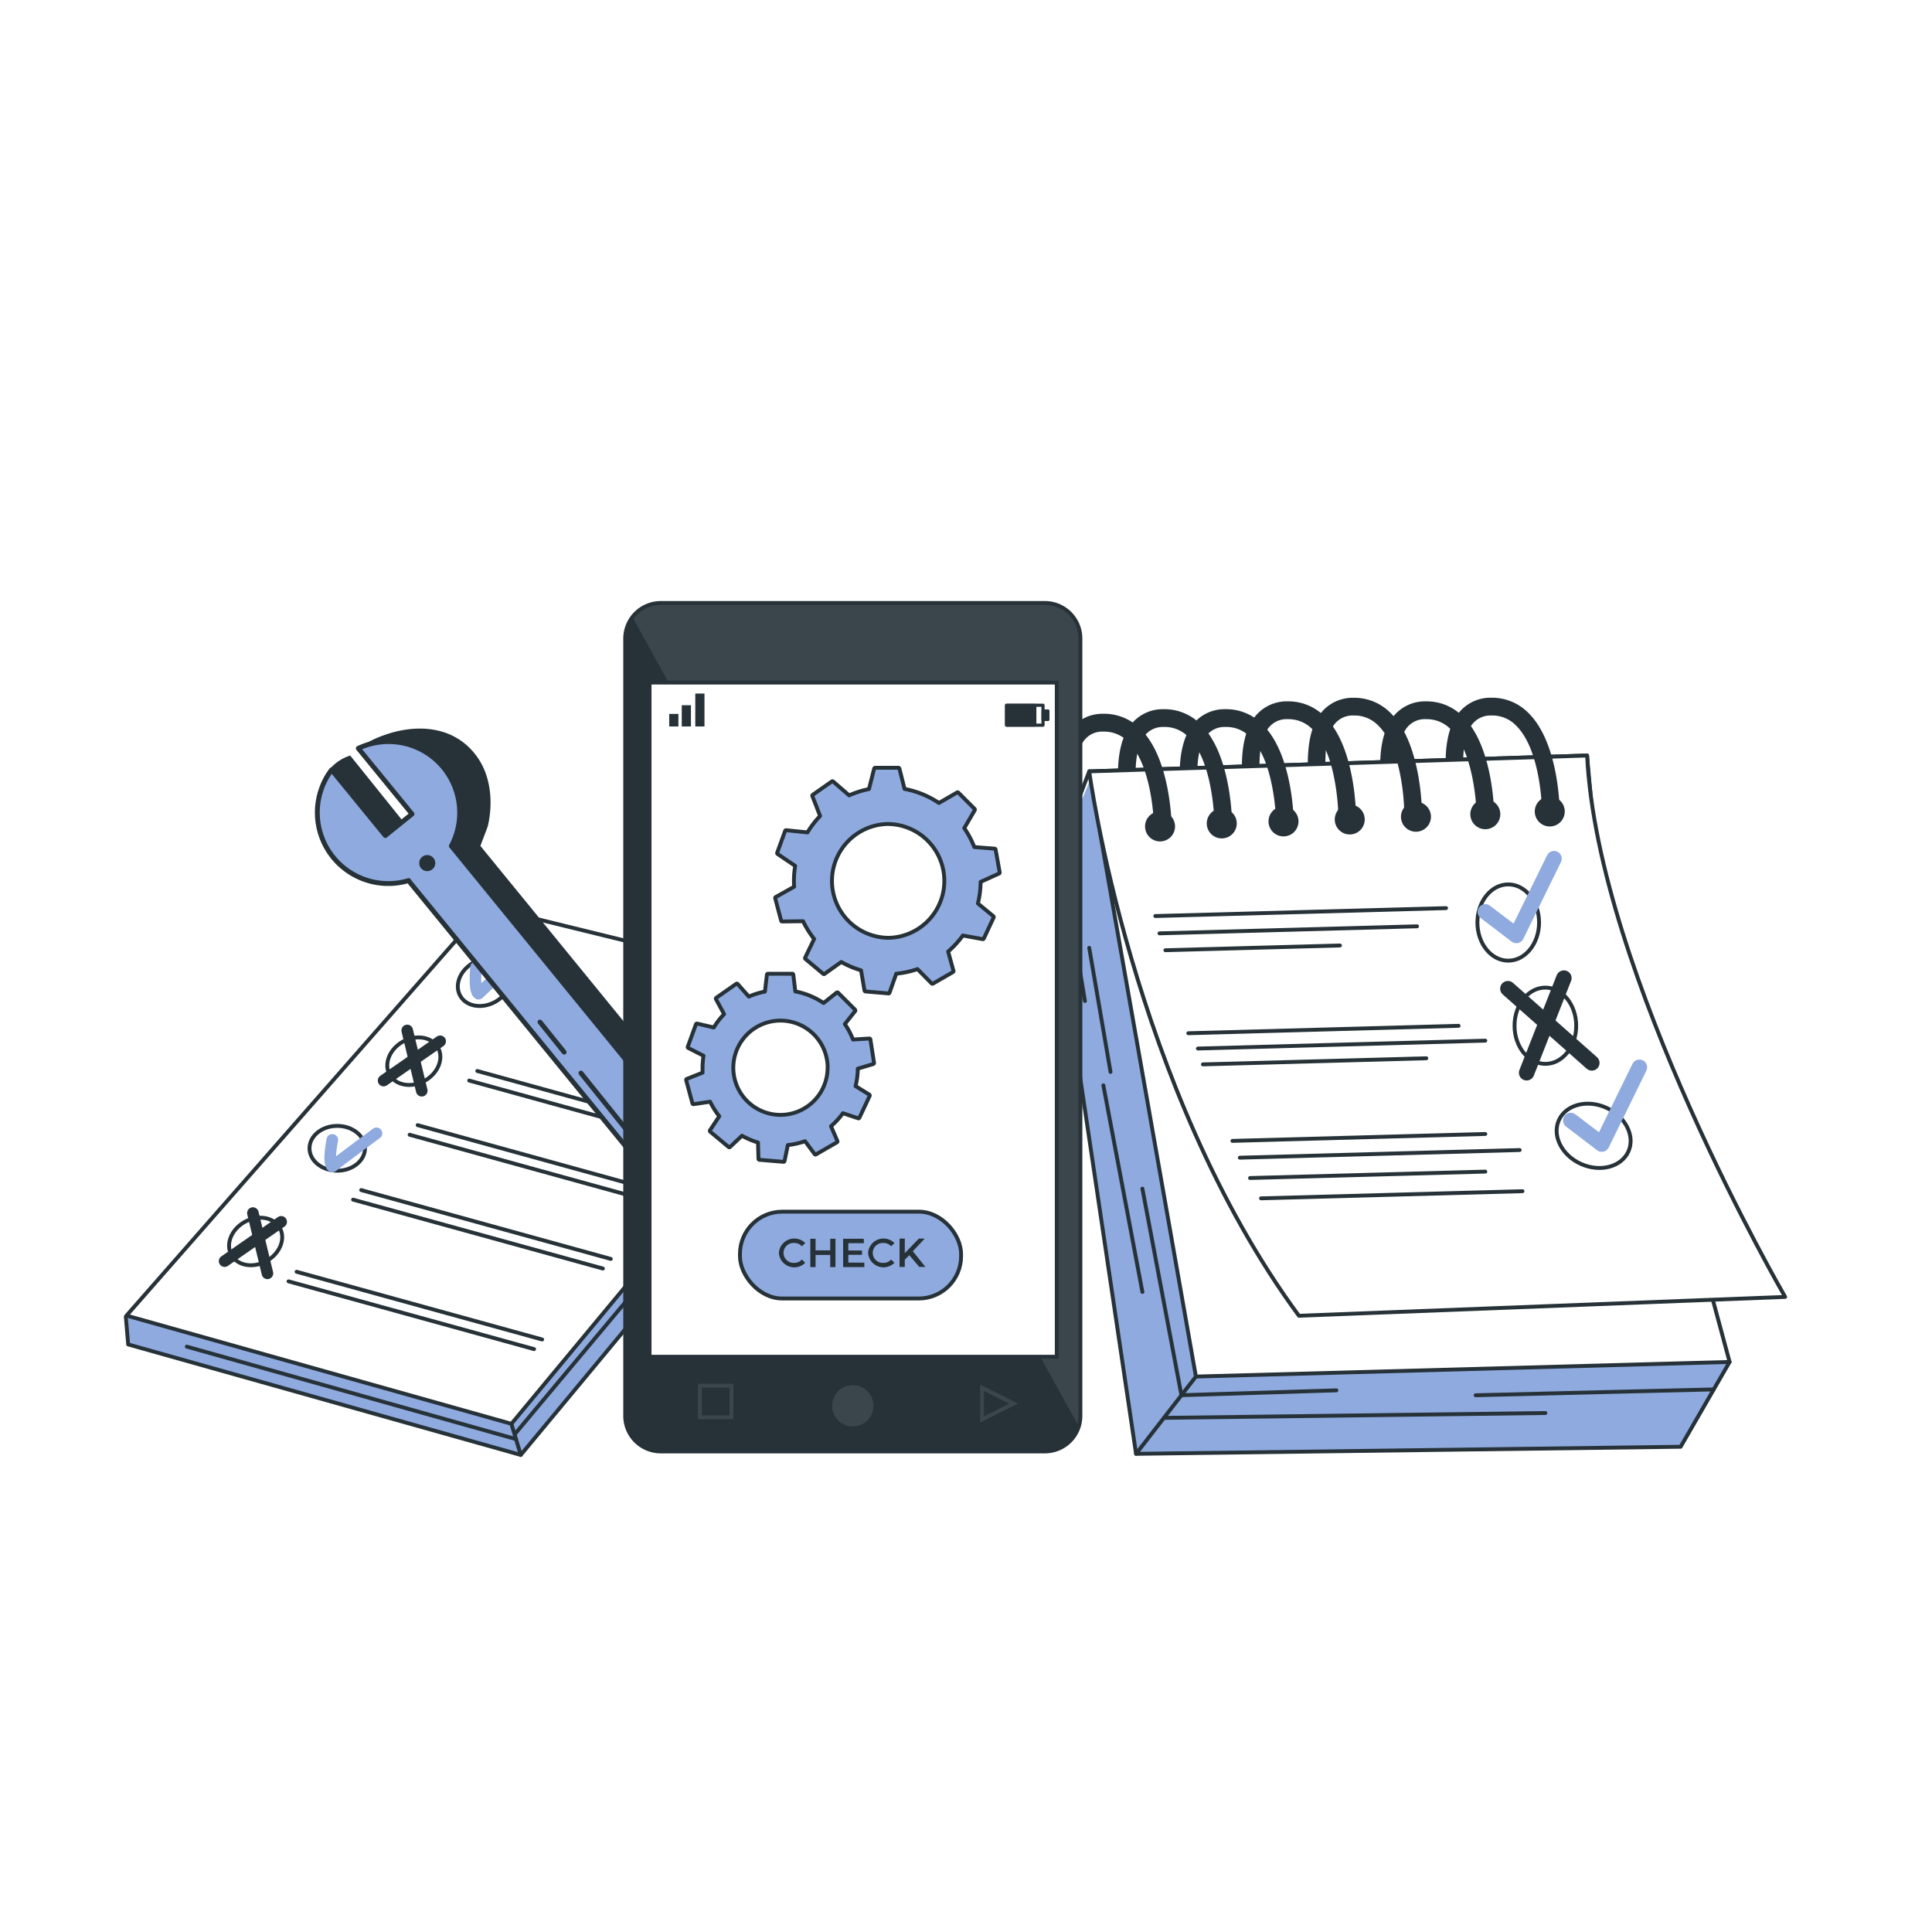 <svg class="animated" id="freepik_stories-mobile-testing" xmlns="http://www.w3.org/2000/svg" viewBox="0 0 500 500" version="1.1" xmlns:xlink="http://www.w3.org/1999/xlink" xmlns:svgjs="http://svgjs.com/svgjs"><style>svg#freepik_stories-mobile-testing:not(.animated) .animable {opacity: 0;}svg#freepik_stories-mobile-testing.animated #freepik--background-simple--inject-210 {animation: 1s 1 forwards cubic-bezier(.36,-0.01,.5,1.38) zoomOut;animation-delay: 0s;}svg#freepik_stories-mobile-testing.animated #freepik--Shadow--inject-210 {animation: 1s 1 forwards cubic-bezier(.36,-0.01,.5,1.38) slideUp;animation-delay: 0s;}svg#freepik_stories-mobile-testing.animated #freepik--notebook-2--inject-210 {animation: 1s 1 forwards cubic-bezier(.36,-0.01,.5,1.38) fadeIn;animation-delay: 0s;}svg#freepik_stories-mobile-testing.animated #freepik--Wrench--inject-210 {animation: 1s 1 forwards cubic-bezier(.36,-0.01,.5,1.38) slideDown;animation-delay: 0s;}svg#freepik_stories-mobile-testing.animated #freepik--Pen--inject-210 {animation: 1s 1 forwards cubic-bezier(.36,-0.01,.5,1.38) fadeIn;animation-delay: 0s;}svg#freepik_stories-mobile-testing.animated #freepik--Graphics--inject-210 {animation: 1s 1 forwards cubic-bezier(.36,-0.01,.5,1.38) fadeIn;animation-delay: 0s;}svg#freepik_stories-mobile-testing.animated #freepik--Notebook--inject-210 {animation: 1s 1 forwards cubic-bezier(.36,-0.01,.5,1.38) slideDown;animation-delay: 0s;}svg#freepik_stories-mobile-testing.animated #freepik--Device--inject-210 {animation: 1s 1 forwards cubic-bezier(.36,-0.01,.5,1.38) slideDown;animation-delay: 0s;}            @keyframes zoomOut {                0% {                    opacity: 0;                    transform: scale(1.5);                }                100% {                    opacity: 1;                    transform: scale(1);                }            }                    @keyframes slideUp {                0% {                    opacity: 0;                    transform: translateY(30px);                }                100% {                    opacity: 1;                    transform: inherit;                }            }                    @keyframes fadeIn {                0% {                    opacity: 0;                }                100% {                    opacity: 1;                }            }                    @keyframes slideDown {                0% {                    opacity: 0;                    transform: translateY(-30px);                }                100% {                    opacity: 1;                    transform: translateY(0);                }            }        .animator-hidden { display: none; }</style><g id="freepik--background-simple--inject-210" class="animable animator-hidden" style="transform-origin: 248.724px 236.327px;"><path d="M373,90.82c-34.3-15.95-75.39-20.75-112.48-10.08-33.57,9.67-60.91,32.57-88.19,53.34C144.44,155.3,110,169.63,85.51,194.9,51.9,229.64,45,284,68.18,326.3,92,369.84,140,389.24,187.09,395c61.26,7.45,135.87.88,182.18-43.86,23.89-23.08,41.83-51.82,54.46-82.41,12.81-31.06,24.17-61.7,16.81-95.88C432.51,135.57,407.08,106.69,373,90.82Z" style="fill: rgb(143, 170, 223); transform-origin: 248.724px 236.327px;" id="el3jelhattlmc" class="animable"></path><g id="elx6kogj7woc"><path d="M373,90.82c-34.3-15.95-75.39-20.75-112.48-10.08-33.57,9.67-60.91,32.57-88.19,53.34C144.44,155.3,110,169.63,85.51,194.9,51.9,229.64,45,284,68.18,326.3,92,369.84,140,389.24,187.09,395c61.26,7.45,135.87.88,182.18-43.86,23.89-23.08,41.83-51.82,54.46-82.41,12.81-31.06,24.17-61.7,16.81-95.88C432.51,135.57,407.08,106.69,373,90.82Z" style="fill: rgb(255, 255, 255); opacity: 0.7; transform-origin: 248.724px 236.327px;" class="animable"></path></g></g><g id="freepik--Shadow--inject-210" class="animable animator-hidden" style="transform-origin: 247.07px 384.64px;"><ellipse cx="247.07" cy="384.64" rx="211.84" ry="36.72" style="fill: rgb(143, 170, 223); transform-origin: 247.07px 384.64px;" id="el30dmsufa26s" class="animable"></ellipse><g id="elr5fpso6tra"><ellipse cx="247.07" cy="384.64" rx="211.84" ry="36.72" style="fill: rgb(255, 255, 255); opacity: 0.5; transform-origin: 247.07px 384.64px;" class="animable"></ellipse></g></g><g id="freepik--notebook-2--inject-210" class="animable" style="transform-origin: 128.64px 305.57px;"><polygon points="32.74 340.47 32.68 342.17 33.17 347.94 134.77 376.54 224.72 268.22 223.92 258.9 203.19 258.41 32.74 340.47" style="fill: rgb(143, 170, 223); transform-origin: 128.7px 317.475px;" id="el19qhtr8znne" class="animable"></polygon><polygon points="223.61 258.62 125.71 234.6 32.74 340.47 132.35 368.48 223.61 258.62" style="fill: rgb(255, 255, 255); stroke: rgb(38, 50, 56); stroke-linecap: round; stroke-linejoin: round; transform-origin: 128.175px 301.54px;" id="elt4rs0w8rt1c" class="animable"></polygon><polyline points="223.61 258.62 224.46 268.54 134.77 376.54 132.35 368.48" style="fill: none; stroke: rgb(38, 50, 56); stroke-linecap: round; stroke-linejoin: round; transform-origin: 178.405px 317.58px;" id="elauk9lsuole" class="animable"></polyline><polyline points="134.77 376.54 33.17 347.94 32.56 340.74" style="fill: none; stroke: rgb(38, 50, 56); stroke-linecap: round; stroke-linejoin: round; transform-origin: 83.665px 358.64px;" id="el1g5hqm7dehr" class="animable"></polyline><line x1="133.54" y1="372.44" x2="48.35" y2="348.51" style="fill: none; stroke: rgb(38, 50, 56); stroke-linecap: round; stroke-linejoin: round; transform-origin: 90.945px 360.475px;" id="el6ehvt2553w" class="animable"></line><line x1="223.94" y1="265.59" x2="176.05" y2="321.29" style="fill: none; stroke: rgb(38, 50, 56); stroke-linecap: round; stroke-linejoin: round; transform-origin: 199.995px 293.44px;" id="eloef4ipjz2z9" class="animable"></line><line x1="170.63" y1="326.49" x2="133.41" y2="370.94" style="fill: none; stroke: rgb(38, 50, 56); stroke-linecap: round; stroke-linejoin: round; transform-origin: 152.02px 348.715px;" id="elk8xi3zz5rpr" class="animable"></line><path d="M119.09,257.69c1.55,2.8,5.62,3.51,9.09,1.58s5-5.76,3.45-8.56-5.63-3.5-9.1-1.57S117.53,254.9,119.09,257.69Z" style="fill: none; stroke: rgb(38, 50, 56); stroke-miterlimit: 10; transform-origin: 125.357px 254.203px;" id="el9ns71m7f5wv" class="animable"></path><line x1="197.76" y1="278.25" x2="134.21" y2="260.71" style="fill: none; stroke: rgb(38, 50, 56); stroke-linecap: round; stroke-linejoin: round; transform-origin: 165.985px 269.48px;" id="elr3vio9hc1e" class="animable"></line><line x1="199.85" y1="275.76" x2="136.29" y2="258.23" style="fill: none; stroke: rgb(38, 50, 56); stroke-linecap: round; stroke-linejoin: round; transform-origin: 168.07px 266.995px;" id="elvh6uacsswf" class="animable"></line><path d="M100.83,278.12c1.56,2.8,5.63,3.51,9.09,1.58s5-5.76,3.45-8.56-5.63-3.5-9.09-1.57S99.27,275.33,100.83,278.12Z" style="fill: none; stroke: rgb(38, 50, 56); stroke-miterlimit: 10; transform-origin: 107.098px 274.633px;" id="el1fhhvi7wzq4" class="animable"></path><line x1="184.11" y1="296.94" x2="121.43" y2="279.65" style="fill: none; stroke: rgb(38, 50, 56); stroke-linecap: round; stroke-linejoin: round; transform-origin: 152.77px 288.295px;" id="eluaslg3cl9n" class="animable"></line><line x1="186.27" y1="294.48" x2="123.52" y2="277.17" style="fill: none; stroke: rgb(38, 50, 56); stroke-linecap: round; stroke-linejoin: round; transform-origin: 154.895px 285.825px;" id="elbxtrsq4rnpv" class="animable"></line><line x1="170.63" y1="311.51" x2="106.01" y2="293.67" style="fill: none; stroke: rgb(38, 50, 56); stroke-linecap: round; stroke-linejoin: round; transform-origin: 138.32px 302.59px;" id="elczjllis4k66" class="animable"></line><line x1="172.76" y1="309.04" x2="108.09" y2="291.19" style="fill: none; stroke: rgb(38, 50, 56); stroke-linecap: round; stroke-linejoin: round; transform-origin: 140.425px 300.115px;" id="elexyq19udbol" class="animable"></line><g id="elwr1h7mr7vja"><ellipse cx="87.28" cy="297.18" rx="7.18" ry="5.8" style="fill: none; stroke: rgb(38, 50, 56); stroke-miterlimit: 10; transform-origin: 87.28px 297.18px; transform: rotate(-29.12deg);" class="animable"></ellipse></g><line x1="156.03" y1="328.3" x2="91.38" y2="310.47" style="fill: none; stroke: rgb(38, 50, 56); stroke-linecap: round; stroke-linejoin: round; transform-origin: 123.705px 319.385px;" id="elakbg2ulf12j" class="animable"></line><line x1="158.07" y1="325.81" x2="93.47" y2="307.99" style="fill: none; stroke: rgb(38, 50, 56); stroke-linecap: round; stroke-linejoin: round; transform-origin: 125.77px 316.9px;" id="elctv0b608sak" class="animable"></line><path d="M59.89,324.79c1.55,2.79,5.63,3.5,9.09,1.57s5-5.76,3.45-8.56-5.63-3.5-9.1-1.57S58.33,322,59.89,324.79Z" style="fill: none; stroke: rgb(38, 50, 56); stroke-miterlimit: 10; transform-origin: 66.156px 321.294px;" id="eljcophi8dhir" class="animable"></path><line x1="138.22" y1="349.15" x2="74.67" y2="331.61" style="fill: none; stroke: rgb(38, 50, 56); stroke-linecap: round; stroke-linejoin: round; transform-origin: 106.445px 340.38px;" id="elpcbc1bhub0g" class="animable"></line><line x1="140.31" y1="346.66" x2="76.76" y2="329.13" style="fill: none; stroke: rgb(38, 50, 56); stroke-linecap: round; stroke-linejoin: round; transform-origin: 108.535px 337.895px;" id="elt4afwktx68" class="animable"></line><path d="M123.2,250.33s-.63,6.08.64,6.85c1.76-1.75,10.52-9.68,10.52-9.68" style="fill: none; stroke: rgb(143, 170, 223); stroke-linecap: round; stroke-linejoin: round; stroke-width: 3px; transform-origin: 128.702px 252.34px;" id="elzt0qpafn4bh" class="animable"></path><path d="M86,295s-1.23,6,0,6.89c1.93-1.57,11.44-8.59,11.44-8.59" style="fill: none; stroke: rgb(143, 170, 223); stroke-linecap: round; stroke-linejoin: round; stroke-width: 3px; transform-origin: 91.447px 297.595px;" id="el9jc1y9bkwtd" class="animable"></path><line x1="109.15" y1="282.28" x2="105.39" y2="266.68" style="fill: none; stroke: rgb(38, 50, 56); stroke-linecap: round; stroke-linejoin: round; stroke-width: 3px; transform-origin: 107.27px 274.48px;" id="el6onc2rs2uu5" class="animable"></line><line x1="69.21" y1="329.54" x2="65.45" y2="313.94" style="fill: none; stroke: rgb(38, 50, 56); stroke-linecap: round; stroke-linejoin: round; stroke-width: 3px; transform-origin: 67.33px 321.74px;" id="el81arqrqi2o3" class="animable"></line><line x1="99.27" y1="279.65" x2="113.91" y2="269.48" style="fill: none; stroke: rgb(38, 50, 56); stroke-linecap: round; stroke-linejoin: round; stroke-width: 3px; transform-origin: 106.59px 274.565px;" id="el1w4plzbl7mt" class="animable"></line><line x1="58.13" y1="326.38" x2="72.77" y2="316.21" style="fill: none; stroke: rgb(38, 50, 56); stroke-linecap: round; stroke-linejoin: round; stroke-width: 3px; transform-origin: 65.45px 321.295px;" id="elqthnske7rda" class="animable"></line></g><g id="freepik--Wrench--inject-210" class="animable" style="transform-origin: 149.323px 263.693px;"><path d="M113.37,228l68.48,83.8a18.4,18.4,0,0,0,24.08,25.28l-14.27-17.5,6.89-5.58,14.29,17.52a18.4,18.4,0,0,0-20-28.67l-68.49-83.9c-.07-.09,1.79-4.66,1.92-5.25,1.35-5.93.83-12.73-2.76-17.79-5.84-8.22-15.93-8.78-24.71-5.43a26.26,26.26,0,0,0-6.1,3.19l17.61,19.46-3,3.15L90.63,195.53c-7.1,2.29-11,10.64-6.74,22.53,1,2.75,11,5.27,13.18,6.89a18.38,18.38,0,0,0,16.28,2.91Z" style="fill: rgb(38, 50, 56); transform-origin: 149.322px 263.693px;" id="elpdivxigl47p" class="animable"></path><path d="M105.8,228l68.48,83.8a18.4,18.4,0,0,0,24.07,25.28l-14.27-17.5L191,314l14.3,17.52a18.4,18.4,0,0,0-20-28.67l-68.49-83.9a18.4,18.4,0,0,0-24.08-25.28l13.9,17-6.91,5.57-13.9-17a18.37,18.37,0,0,0,19.94,28.65Z" style="fill: rgb(143, 170, 223); stroke: rgb(38, 50, 56); stroke-linecap: round; stroke-linejoin: round; stroke-width: 1.257px; transform-origin: 145.554px 265.372px;" id="ela1dl4r9o0vo" class="animable"></path><path d="M112.65,223.36a2.08,2.08,0,1,1-2.08-2.07A2.08,2.08,0,0,1,112.65,223.36Z" style="fill: rgb(38, 50, 56); transform-origin: 110.57px 223.37px;" id="el6rcawlp3lom" class="animable"></path><line x1="150.35" y1="277.71" x2="173.99" y2="307.15" style="fill: rgb(143, 170, 223); stroke: rgb(38, 50, 56); stroke-linecap: round; stroke-linejoin: round; stroke-width: 1.257px; transform-origin: 162.17px 292.43px;" id="elc5dp5nymbov" class="animable"></line><line x1="139.75" y1="264.51" x2="146" y2="272.29" style="fill: rgb(143, 170, 223); stroke: rgb(38, 50, 56); stroke-linecap: round; stroke-linejoin: round; stroke-width: 1.257px; transform-origin: 142.875px 268.4px;" id="elnczb8htnjn" class="animable"></line></g><g id="freepik--Pen--inject-210" class="animable animator-hidden" style="transform-origin: 290.94px 412.705px;"><path d="M402.74,420.15l-8.61.62-8.87.63L214.12,433.58l-25.73-8.06-11-3.44L188,417l24.13-11.7,169.55-12.06,10-.72,9.13-.64.42,1A39.42,39.42,0,0,1,402.74,420.15Z" style="fill: rgb(143, 170, 223); transform-origin: 290.936px 412.73px;" id="el05dx28utgga2" class="animable"></path><g id="elmn7fexsvc2k"><rect x="211.79" y="417.52" width="187.82" height="3.49" style="fill: rgb(38, 50, 56); transform-origin: 305.7px 419.265px; transform: rotate(-3.86deg);" class="animable"></rect></g><g id="elfmf4o1041x"><rect x="209.73" y="404.84" width="187.82" height="3.49" style="fill: rgb(38, 50, 56); transform-origin: 303.64px 406.585px; transform: rotate(-3.86deg);" class="animable"></rect></g><path d="M402.74,420.15l-8.61.62-9.74.69c.79-11-1.54-23.94-2.74-28.27l10-.72,9.13-.64.42,1A39.42,39.42,0,0,1,402.74,420.15Z" style="fill: rgb(255, 255, 255); transform-origin: 393.065px 406.645px;" id="el0l6eppyodi1r" class="animable"></path><path d="M214.12,433.58l-25.73-8.06-11-3.44L188,417l24.13-11.7C222.33,421.3,214.12,433.58,214.12,433.58Z" style="fill: rgb(255, 255, 255); transform-origin: 197.317px 419.44px;" id="elvdwy644zxe" class="animable"></path><path d="M188.39,425.52l-11-3.44L188,417A13.47,13.47,0,0,1,188.39,425.52Z" style="fill: rgb(38, 50, 56); transform-origin: 183.146px 421.26px;" id="el2haevi1chdn" class="animable"></path><path d="M214.12,433.58s8.79-14-2-28.33" style="fill: none; stroke: rgb(38, 50, 56); stroke-linecap: round; stroke-linejoin: round; transform-origin: 214.808px 419.415px;" id="elqbzbzelc47m" class="animable"></path><path d="M402.74,420.15l-8.61.62c.18-1.21.32-2.42.42-3.62a71.12,71.12,0,0,0-2.95-24.68l9.13-.64.42,1a39.44,39.44,0,0,1,1.59,27.35Z" style="fill: rgb(38, 50, 56); transform-origin: 398.031px 406.3px;" id="eloycgrcoe4t" class="animable"></path><path d="M402.74,420.15,214.12,433.58l-25.73-8.06-11-3.44L188,417l24.13-11.7,188.63-13.42.42,1a39.51,39.51,0,0,1,1.59,27.36Z" style="fill: none; stroke: rgb(38, 50, 56); stroke-linecap: round; stroke-linejoin: round; transform-origin: 290.94px 412.73px;" id="elmn477nyn1d" class="animable"></path><g id="el32o8ku0r8ku"><path d="M402.74,420.15l-8.61.62c.18-1.21.32-2.42.42-3.62l9.81-11.37A39.21,39.21,0,0,1,402.74,420.15Z" style="fill: rgb(255, 255, 255); opacity: 0.1; transform-origin: 399.298px 413.275px;" class="animable"></path></g><path d="M381.65,393.19s3.92,18,2.74,28.27" style="fill: none; stroke: rgb(38, 50, 56); stroke-miterlimit: 10; transform-origin: 383.131px 407.325px;" id="eldx45gmhdvan" class="animable"></path></g><g id="freepik--Graphics--inject-210" class="animable animator-hidden" style="transform-origin: 314.405px 136.332px;"><path d="M362.81,163.74a.31.31,0,0,0,.35-.1l3.8-5.07a.29.29,0,0,0,0-.36l-3.49-4.33a25.85,25.85,0,0,0,1.88-5.54l5.5-1.28a.31.31,0,0,0,.24-.28l.18-6.33a.29.29,0,0,0-.22-.29l-5.44-1.55a25.21,25.21,0,0,0-3.66-9.46L365,124.3a.27.27,0,0,0,0-.35l-4.36-4.61a.3.3,0,0,0-.36-.06l-5,2.82a25.85,25.85,0,0,0-5-2.76l-.26-5.79a.27.27,0,0,0-.25-.26l-6.2-1.28a.3.3,0,0,0-.33.15l-2.53,5.24a25.38,25.38,0,0,0-5.63.57l-3.53-4.62a.32.32,0,0,0-.35-.1l-5.82,2.52a.31.31,0,0,0-.18.31l.93,5.71a25.37,25.37,0,0,0-3.19,2.56c-.37.34-.73.71-1.14,1.15l-5.5-1.73a.3.3,0,0,0-.34.12l-3.34,5.39a.29.29,0,0,0,0,.36l4,4.09a25.56,25.56,0,0,0-1.43,5.58L309.78,141a.33.33,0,0,0-.21.3l.39,6.34a.29.29,0,0,0,.24.26l5.49,1.08a25.15,25.15,0,0,0,2.06,5.5L314.37,159a.3.3,0,0,0,0,.37l3.94,5a.29.29,0,0,0,.3,0l5-2.23a25.45,25.45,0,0,0,4.88,3.35l-.21,5.49a.31.31,0,0,0,.21.29l6.08,1.82a.28.28,0,0,0,.33-.13l2.84-4.68a26.22,26.22,0,0,0,5.94-.08l3,4.62a.3.3,0,0,0,.34.11l6-2a.29.29,0,0,0,.19-.3l-.35-5.48a25.46,25.46,0,0,0,4.77-3.48Zm-33-32.11a15.53,15.53,0,1,1-.63,22A15.54,15.54,0,0,1,329.77,131.63Z" style="fill: rgb(38, 50, 56); transform-origin: 340.42px 142.553px;" id="elxtvzj0m7gl" class="animable"></path><path d="M305.82,169.26a.29.29,0,0,0,0-.39l-3.24-3.05a21.54,21.54,0,0,0,1.54-4.5l4.47-.38a.29.29,0,0,0,.28-.27l.2-6.59a.29.29,0,0,0-.27-.28l-4.49-.65a21.09,21.09,0,0,0-3-7.77l2.95-3.54a.28.28,0,0,0,0-.38l-4.53-4.79a.28.28,0,0,0-.39,0l-3.71,2.76a21.46,21.46,0,0,0-4-2.24l.41-4.62a.3.3,0,0,0-.23-.33l-6.47-1.33a.28.28,0,0,0-.33.19l-1.46,4.43a21.31,21.31,0,0,0-4.58.46l-2.32-4a.32.32,0,0,0-.37-.13l-6.05,2.62a.29.29,0,0,0-.17.35l1.35,4.44a23.17,23.17,0,0,0-2.62,2.1c-.29.28-.58.56-.9.92l-4.19-2a.29.29,0,0,0-.37.11L259.78,146a.28.28,0,0,0,.06.39l3.59,2.82a21.67,21.67,0,0,0-1.18,4.54l-4.47.78a.29.29,0,0,0-.24.31l.38,6.59a.3.3,0,0,0,.27.28l4.47.24a20.89,20.89,0,0,0,1.66,4.47l-3.15,3.14a.28.28,0,0,0,0,.39l4.1,5.14,0,0a.28.28,0,0,0,.39,0l3.75-2.32a22,22,0,0,0,4,2.72l-.77,4.33a.29.29,0,0,0,.2.33l6.33,1.89a.29.29,0,0,0,.34-.16l1.73-4a21,21,0,0,0,4.82-.08l1.85,4a.29.29,0,0,0,.35.15l6.25-2.06a.29.29,0,0,0,.19-.34l-.9-4.28a22.37,22.37,0,0,0,3.9-2.84l3.82,2.21a.3.3,0,0,0,.38-.08Zm-31.88-3.69a12.88,12.88,0,0,1,18.74-17.67v0l.24.27a12.87,12.87,0,0,1-19,17.38Z" style="fill: none; stroke: rgb(38, 50, 56); stroke-miterlimit: 10; transform-origin: 283.305px 156.477px;" id="eljo7p8ib0ow" class="animable"></path><path d="M296.92,113.34a.17.17,0,0,0,0,.23l2.41,3,0,0a.16.16,0,0,0,.22,0l2.21-1.37a12.16,12.16,0,0,0,2.34,1.61l-.45,2.54a.15.15,0,0,0,.11.19l3.72,1.12a.17.17,0,0,0,.2-.1l1-2.37a12.27,12.27,0,0,0,2.84,0l1.08,2.34a.18.18,0,0,0,.21.08l3.67-1.2a.18.18,0,0,0,.11-.2l-.52-2.53a13.37,13.37,0,0,0,2.29-1.66l2.24,1.3a.17.17,0,0,0,.22,0l2.32-3.11a.15.15,0,0,0,0-.22l-1.9-1.8a12.36,12.36,0,0,0,.9-2.65l2.63-.22a.18.18,0,0,0,.17-.16l.11-3.88a.17.17,0,0,0-.15-.16l-2.64-.39a12.55,12.55,0,0,0-1.78-4.56l1.74-2.08a.18.18,0,0,0,0-.23L319.56,94a.16.16,0,0,0-.22,0l-2.19,1.63a12.48,12.48,0,0,0-2.37-1.32l.25-2.72a.18.18,0,0,0-.14-.19l-3.8-.78a.16.16,0,0,0-.2.11l-.86,2.6a12.79,12.79,0,0,0-2.69.27L306,91.22a.15.15,0,0,0-.21-.07l-3.56,1.53a.18.18,0,0,0-.1.21l.79,2.61a12.11,12.11,0,0,0-1.53,1.23c-.17.16-.34.33-.54.54l-2.46-1.15a.15.15,0,0,0-.21.07l-2,3.3a.19.19,0,0,0,0,.23l2.11,1.66a12.19,12.19,0,0,0-.69,2.67l-2.63.45a.18.18,0,0,0-.15.18l.23,3.87a.17.17,0,0,0,.16.17l2.62.14a12.57,12.57,0,0,0,1,2.63Zm18.21-2h0a7.58,7.58,0,1,1,.32-10.71h0A7.57,7.57,0,0,1,315.13,111.32Z" style="fill: none; stroke: rgb(38, 50, 56); stroke-miterlimit: 10; transform-origin: 309.935px 105.639px;" id="eljinbvatnfjn" class="animable"></path></g><g id="freepik--Notebook--inject-210" class="animable" style="transform-origin: 366.875px 278.409px;"><polygon points="434.95 374.42 447.62 352.47 309.5 356.25 281.89 202.46 271.75 226.33 294.01 376.25 434.95 374.42" style="fill: rgb(143, 170, 223); transform-origin: 359.685px 289.355px;" id="eli23t6g7hfqj" class="animable"></polygon><polygon points="447.62 352.47 309.5 356.25 281.89 199.63 410.73 195.53 413.46 225.8 447.62 352.47" style="fill: rgb(255, 255, 255); stroke: rgb(38, 50, 56); stroke-linecap: round; stroke-linejoin: round; transform-origin: 364.755px 275.89px;" id="elojiuedtyhb" class="animable"></polygon><polyline points="447.62 352.47 434.95 374.42 294.01 376.25 271.75 226.33 281.89 199.63" style="fill: none; stroke: rgb(38, 50, 56); stroke-linecap: round; stroke-linejoin: round; transform-origin: 359.685px 287.94px;" id="elz82dxn92u5" class="animable"></polyline><path d="M281.89,199.63s11,82.1,54.27,140.89L462,335.64s-48.53-83.59-51.26-140.11Z" style="fill: rgb(255, 255, 255); stroke: rgb(38, 50, 56); stroke-linecap: round; stroke-linejoin: round; transform-origin: 371.945px 268.025px;" id="el3nkcrtvx6m9" class="animable"></path><path d="M397.2,210a3.88,3.88,0,1,0,3.88-3.87A3.88,3.88,0,0,0,397.2,210Z" style="fill: rgb(38, 50, 56); transform-origin: 401.08px 210.01px;" id="elrvokqoanqb" class="animable"></path><path d="M380.52,210.71a3.88,3.88,0,1,0,3.88-3.87A3.87,3.87,0,0,0,380.52,210.71Z" style="fill: rgb(38, 50, 56); transform-origin: 384.4px 210.72px;" id="elxp4hwa69ms7" class="animable"></path><g id="elgbkkxyzeiuh"><circle cx="349.31" cy="212.08" r="3.88" style="fill: rgb(38, 50, 56); transform-origin: 349.31px 212.08px; transform: rotate(-28.08deg);" class="animable"></circle></g><path d="M328.29,212.57a3.88,3.88,0,1,0,3.88-3.87A3.87,3.87,0,0,0,328.29,212.57Z" style="fill: rgb(38, 50, 56); transform-origin: 332.17px 212.58px;" id="el2ureirtd7bn" class="animable"></path><path d="M303.24,214.59a2.29,2.29,0,0,1-4.57,0,58.29,58.29,0,0,0-.87-8.92c-.85-4.81-2.52-10.43-5.83-13.7a8.59,8.59,0,0,0-6.31-2.63h-.09a5.92,5.92,0,0,0-4.94,2.21c-2.9,3.69-2.61,11.31-1.89,16.39l-3,8c-.3-1.35-4.52-19.76,1.34-27.22a10.5,10.5,0,0,1,8.5-4,13.24,13.24,0,0,1,9.65,4C303.15,196.63,303.24,213.86,303.24,214.59Z" style="fill: rgb(38, 50, 56); transform-origin: 288.615px 200.723px;" id="eluxoynwdlid" class="animable"></path><path d="M318.86,213.4a2.28,2.28,0,0,1-4.56,0,59.12,59.12,0,0,0-.88-8.92c-.84-4.82-2.51-10.43-5.82-13.71a8.51,8.51,0,0,0-6.4-2.63,6,6,0,0,0-4.94,2.22c-1.65,2.1-2.26,5.46-2.36,8.89l-4.56.14c.1-4.27.9-8.77,3.33-11.85a10.44,10.44,0,0,1,8.49-4,13.12,13.12,0,0,1,9.66,4C318.77,195.43,318.86,212.67,318.86,213.4Z" style="fill: rgb(38, 50, 56); transform-origin: 304.1px 199.608px;" id="elm4maazwkvt" class="animable"></path><path d="M334.84,213.4a2.29,2.29,0,0,1-4.57,0,58.29,58.29,0,0,0-.87-8.92c-.84-4.82-2.52-10.43-5.83-13.71a8.54,8.54,0,0,0-6.4-2.63,5.93,5.93,0,0,0-4.93,2.22c-1.57,2-2.21,5.12-2.35,8.37l-4.56.15c.15-4.11,1-8.37,3.32-11.34a10.43,10.43,0,0,1,8.49-4,13.07,13.07,0,0,1,9.65,4C334.75,195.43,334.84,212.67,334.84,213.4Z" style="fill: rgb(38, 50, 56); transform-origin: 320.085px 199.538px;" id="elk6pn7od62ud" class="animable"></path><path d="M350.93,211.37a2.28,2.28,0,0,1-4.56,0,59.12,59.12,0,0,0-.88-8.92c-.85-4.81-2.53-10.43-5.82-13.7a8.61,8.61,0,0,0-6.32-2.63h-.08a5.91,5.91,0,0,0-4.94,2.21c-1.81,2.3-2.38,6.13-2.38,9.91l-4.55.13c0-4.55.72-9.52,3.34-12.86a10.5,10.5,0,0,1,8.49-4h.12a13.12,13.12,0,0,1,9.54,4C350.84,193.4,350.93,210.64,350.93,211.37Z" style="fill: rgb(38, 50, 56); transform-origin: 336.165px 197.579px;" id="elrhuz2jgk13" class="animable"></path><path d="M368,210.43a2.29,2.29,0,1,1-4.57,0,58.29,58.29,0,0,0-.87-8.92c-.85-4.81-2.52-10.43-5.83-13.7a8.54,8.54,0,0,0-6.4-2.64,6,6,0,0,0-4.94,2.22c-1.86,2.37-2.41,6.33-2.38,10.2h-4.55c0-4.59.69-9.65,3.34-13a10.5,10.5,0,0,1,8.49-4,13.14,13.14,0,0,1,9.66,4C367.87,192.47,368,209.71,368,210.43Z" style="fill: rgb(38, 50, 56); transform-origin: 353.233px 196.729px;" id="el3a1b7ib00ky" class="animable"></path><path d="M386.71,211.37a2.28,2.28,0,1,1-4.56,0,57.61,57.61,0,0,0-.88-8.92c-.85-4.81-2.52-10.43-5.82-13.7a8.61,8.61,0,0,0-6.32-2.63h-.08a5.91,5.91,0,0,0-4.94,2.21c-1.63,2.08-2.26,5.41-2.36,8.83l-4.55.08c.1-4.22.92-8.67,3.32-11.73a10.5,10.5,0,0,1,8.49-4h.12a13.12,13.12,0,0,1,9.54,4C386.62,193.4,386.71,210.64,386.71,211.37Z" style="fill: rgb(38, 50, 56); transform-origin: 371.955px 197.579px;" id="el7d9rbvg93kw" class="animable"></path><path d="M403.66,210.43a2.29,2.29,0,0,1-4.57,0,58.29,58.29,0,0,0-.87-8.92c-.85-4.81-2.52-10.43-5.83-13.7a8.5,8.5,0,0,0-6.39-2.64,6,6,0,0,0-4.95,2.22c-1.69,2.15-2.3,5.62-2.37,9.13l-4.55.16c.07-4.34.86-9,3.33-12.11a10.51,10.51,0,0,1,8.5-4,13.17,13.17,0,0,1,9.65,4C403.57,192.47,403.66,209.71,403.66,210.43Z" style="fill: rgb(38, 50, 56); transform-origin: 388.895px 196.568px;" id="eld7t4ehnkq9k" class="animable"></path><path d="M296.34,213.87a3.88,3.88,0,1,0,3.88-3.87A3.87,3.87,0,0,0,296.34,213.87Z" style="fill: rgb(38, 50, 56); transform-origin: 300.22px 213.88px;" id="elm4z0cjx01v" class="animable"></path><path d="M362.57,211.37a3.88,3.88,0,1,0,3.88-3.88A3.89,3.89,0,0,0,362.57,211.37Z" style="fill: rgb(38, 50, 56); transform-origin: 366.45px 211.37px;" id="elkg330robd2q" class="animable"></path><path d="M312.31,213.09a3.88,3.88,0,1,0,3.88-3.87A3.88,3.88,0,0,0,312.31,213.09Z" style="fill: rgb(38, 50, 56); transform-origin: 316.19px 213.1px;" id="elrmb2kb33d39" class="animable"></path><line x1="274.37" y1="220.17" x2="280.78" y2="259.06" style="fill: rgb(255, 255, 255); stroke: rgb(38, 50, 56); stroke-linecap: round; stroke-linejoin: round; transform-origin: 277.575px 239.615px;" id="el4fhm6s3ptmi" class="animable"></line><line x1="281.89" y1="245.31" x2="287.4" y2="277.41" style="fill: rgb(255, 255, 255); stroke: rgb(38, 50, 56); stroke-linecap: round; stroke-linejoin: round; transform-origin: 284.645px 261.36px;" id="el6f0j9uc17z5" class="animable"></line><line x1="399.94" y1="365.69" x2="301.35" y2="366.94" style="fill: none; stroke: rgb(38, 50, 56); stroke-linecap: round; stroke-linejoin: round; transform-origin: 350.645px 366.315px;" id="elo4ofaiix13" class="animable"></line><line x1="309.5" y1="356.25" x2="294.01" y2="376.25" style="fill: rgb(255, 255, 255); stroke: rgb(38, 50, 56); stroke-linecap: round; stroke-linejoin: round; transform-origin: 301.755px 366.25px;" id="elfejw6tk0jqc" class="animable"></line><polyline points="295.65 307.62 305.75 361.08 345.86 359.82" style="fill: none; stroke: rgb(38, 50, 56); stroke-linecap: round; stroke-linejoin: round; transform-origin: 320.755px 334.35px;" id="el9lyum2mjdq4" class="animable"></polyline><line x1="295.65" y1="334.35" x2="285.55" y2="280.89" style="fill: rgb(255, 255, 255); stroke: rgb(38, 50, 56); stroke-linecap: round; stroke-linejoin: round; transform-origin: 290.6px 307.62px;" id="eltf64m3a403j" class="animable"></line><line x1="443.52" y1="359.58" x2="381.89" y2="361.09" style="fill: none; stroke: rgb(38, 50, 56); stroke-linecap: round; stroke-linejoin: round; transform-origin: 412.705px 360.335px;" id="elsxrg8r40x59" class="animable"></line><line x1="318.95" y1="295.26" x2="384.4" y2="293.47" style="fill: rgb(255, 255, 255); stroke: rgb(38, 50, 56); stroke-linecap: round; stroke-linejoin: round; transform-origin: 351.675px 294.365px;" id="elh8z3ryx0nn" class="animable"></line><line x1="320.86" y1="299.61" x2="393.29" y2="297.63" style="fill: rgb(255, 255, 255); stroke: rgb(38, 50, 56); stroke-linecap: round; stroke-linejoin: round; transform-origin: 357.075px 298.62px;" id="elt98sfr82pyp" class="animable"></line><line x1="323.51" y1="304.87" x2="384.4" y2="303.21" style="fill: rgb(255, 255, 255); stroke: rgb(38, 50, 56); stroke-linecap: round; stroke-linejoin: round; transform-origin: 353.955px 304.04px;" id="eldt73q2hcr8w" class="animable"></line><line x1="326.35" y1="310.13" x2="394.02" y2="308.28" style="fill: rgb(255, 255, 255); stroke: rgb(38, 50, 56); stroke-linecap: round; stroke-linejoin: round; transform-origin: 360.185px 309.205px;" id="elqz4l4vgxq6b" class="animable"></line><line x1="307.53" y1="267.4" x2="377.48" y2="265.48" style="fill: rgb(255, 255, 255); stroke: rgb(38, 50, 56); stroke-linecap: round; stroke-linejoin: round; transform-origin: 342.505px 266.44px;" id="elu7iw9w4dvqe" class="animable"></line><line x1="310.02" y1="271.36" x2="384.4" y2="269.32" style="fill: rgb(255, 255, 255); stroke: rgb(38, 50, 56); stroke-linecap: round; stroke-linejoin: round; transform-origin: 347.21px 270.34px;" id="el7krql7bcfme" class="animable"></line><line x1="311.31" y1="275.46" x2="369.13" y2="273.88" style="fill: rgb(255, 255, 255); stroke: rgb(38, 50, 56); stroke-linecap: round; stroke-linejoin: round; transform-origin: 340.22px 274.67px;" id="ele1d9ety3iya" class="animable"></line><line x1="300.07" y1="241.55" x2="366.73" y2="239.73" style="fill: rgb(255, 255, 255); stroke: rgb(38, 50, 56); stroke-linecap: round; stroke-linejoin: round; transform-origin: 333.4px 240.64px;" id="ellu06vx9vfu9" class="animable"></line><line x1="301.6" y1="245.92" x2="346.78" y2="244.69" style="fill: rgb(255, 255, 255); stroke: rgb(38, 50, 56); stroke-linecap: round; stroke-linejoin: round; transform-origin: 324.19px 245.305px;" id="elkj6t6dhiz6e" class="animable"></line><line x1="298.99" y1="237.07" x2="374.24" y2="235.02" style="fill: rgb(255, 255, 255); stroke: rgb(38, 50, 56); stroke-linecap: round; stroke-linejoin: round; transform-origin: 336.615px 236.045px;" id="elxxria4bcjtn" class="animable"></line><g id="elyad3m8ia1vb"><ellipse cx="390.33" cy="238.75" rx="7.98" ry="9.87" style="fill: rgb(255, 255, 255); stroke: rgb(38, 50, 56); stroke-linecap: round; stroke-linejoin: round; transform-origin: 390.33px 238.75px; transform: rotate(-65.78deg);" class="animable"></ellipse></g><polyline points="384.4 235.99 392.43 242.1 402.18 222.22" style="fill: none; stroke: rgb(143, 170, 223); stroke-linecap: round; stroke-linejoin: round; stroke-width: 4px; transform-origin: 393.29px 232.16px;" id="elz9fy6annwv" class="animable"></polyline><g id="el10vwbtvps3"><ellipse cx="399.94" cy="265.46" rx="7.98" ry="9.87" style="fill: rgb(255, 255, 255); stroke: rgb(38, 50, 56); stroke-linecap: round; stroke-linejoin: round; transform-origin: 399.94px 265.46px; transform: rotate(-65.78deg);" class="animable"></ellipse></g><path d="M421.43,298c-1.8,4-7.3,5.46-12.27,3.23s-7.53-7.31-5.73-11.32,7.3-5.47,12.27-3.23S423.24,294,421.43,298Z" style="fill: rgb(255, 255, 255); stroke: rgb(38, 50, 56); stroke-linecap: round; stroke-linejoin: round; transform-origin: 412.432px 293.952px;" id="el9rrw5693zqs" class="animable"></path><polyline points="406.51 289.98 414.54 296.09 424.28 276.21" style="fill: none; stroke: rgb(143, 170, 223); stroke-linecap: round; stroke-linejoin: round; stroke-width: 4px; transform-origin: 415.395px 286.15px;" id="elja8wrcw5uyl" class="animable"></polyline><line x1="390.24" y1="255.87" x2="411.96" y2="275.08" style="fill: none; stroke: rgb(38, 50, 56); stroke-linecap: round; stroke-linejoin: round; stroke-width: 4px; transform-origin: 401.1px 265.475px;" id="el07ugtvnurt0v" class="animable"></line><line x1="395.09" y1="277.63" x2="404.73" y2="253.13" style="fill: none; stroke: rgb(38, 50, 56); stroke-linecap: round; stroke-linejoin: round; stroke-width: 4px; transform-origin: 399.91px 265.38px;" id="elw0oj6vfyvsf" class="animable"></line></g><g id="freepik--Device--inject-210" class="animable" style="transform-origin: 220.705px 265.84px;"><path d="M279.61,165.25V366.42a9.38,9.38,0,0,1-.42,2.77,9.2,9.2,0,0,1-8.78,6.44H171a9.2,9.2,0,0,1-9.2-9.21V165.25a9.22,9.22,0,0,1,9.2-9.2h99.42A9.2,9.2,0,0,1,279.61,165.25Z" style="fill: rgb(38, 50, 56); transform-origin: 220.705px 265.84px;" id="elo2fiqscfqkj" class="animable"></path><g id="el93petn3uru9"><path d="M279.61,165.25V366.42a9.38,9.38,0,0,1-.42,2.77L163.67,159.69a9.16,9.16,0,0,1,7.32-3.64h99.42A9.2,9.2,0,0,1,279.61,165.25Z" style="fill: rgb(255, 255, 255); opacity: 0.1; transform-origin: 221.64px 262.62px;" class="animable"></path></g><path d="M279.61,165.25V366.42a9.38,9.38,0,0,1-.42,2.77,9.2,9.2,0,0,1-8.78,6.44H171a9.2,9.2,0,0,1-9.2-9.21V165.25a9.22,9.22,0,0,1,9.2-9.2h99.42A9.2,9.2,0,0,1,279.61,165.25Z" style="fill: none; stroke: rgb(38, 50, 56); stroke-miterlimit: 10; transform-origin: 220.705px 265.84px;" id="elvs8s6j34zc" class="animable"></path><rect x="168.11" y="176.65" width="105.38" height="174.47" style="fill: rgb(255, 255, 255); transform-origin: 220.8px 263.885px;" id="el9da9ztdbiu" class="animable"></rect><rect x="173.19" y="184.76" width="2.38" height="3.25" style="fill: rgb(38, 50, 56); transform-origin: 174.38px 186.385px;" id="el5bvq2gxjona" class="animable"></rect><rect x="176.44" y="182.51" width="2.38" height="5.5" style="fill: rgb(38, 50, 56); transform-origin: 177.63px 185.26px;" id="el0vho8qbqgils" class="animable"></rect><rect x="179.94" y="179.49" width="2.38" height="8.52" style="fill: rgb(38, 50, 56); transform-origin: 181.13px 183.75px;" id="elp3i7zsrbkd" class="animable"></rect><rect x="260.49" y="182.51" width="9.44" height="5.17" style="fill: none; stroke: rgb(38, 50, 56); stroke-linecap: round; stroke-linejoin: round; stroke-width: 0.821px; transform-origin: 265.21px 185.095px;" id="el5jzhu9gdfw7" class="animable"></rect><rect x="260.49" y="182.51" width="7.36" height="5.17" style="fill: rgb(38, 50, 56); stroke: rgb(38, 50, 56); stroke-linecap: round; stroke-linejoin: round; stroke-width: 0.725px; transform-origin: 264.17px 185.095px;" id="eln3b3ziao8ok" class="animable"></rect><rect x="269.91" y="183.96" width="1.33" height="2.28" style="fill: rgb(38, 50, 56); stroke: rgb(38, 50, 56); stroke-linecap: round; stroke-linejoin: round; stroke-width: 0.725px; transform-origin: 270.575px 185.1px;" id="elxhm0d15fbz7" class="animable"></rect><g id="elbkg1qzje9y9"><circle cx="220.7" cy="363.83" r="5.35" style="fill: rgb(255, 255, 255); opacity: 0.1; transform-origin: 220.7px 363.83px;" class="animable"></circle></g><rect x="168.11" y="176.65" width="105.38" height="174.47" style="fill: none; stroke: rgb(38, 50, 56); stroke-miterlimit: 10; transform-origin: 220.8px 263.885px;" id="el1ib24iavyen" class="animable"></rect><g id="eljeanhd1w7bk"><rect x="181.14" y="358.61" width="8.18" height="8.18" style="fill: none; stroke: rgb(255, 255, 255); stroke-miterlimit: 10; opacity: 0.1; transform-origin: 185.23px 362.7px;" class="animable"></rect></g><path d="M257.66,219.86a.27.27,0,0,0-.26-.23l-5.25-.41a24.23,24.23,0,0,0-2.6-4.9l2.7-4.62a.28.28,0,0,0,0-.34L248,205.11a.27.27,0,0,0-.34,0L243,207.81a23.7,23.7,0,0,0-8.9-3.63l-1.33-5.27a.27.27,0,0,0-.27-.21h-6a.28.28,0,0,0-.27.21l-1.34,5.3a24.13,24.13,0,0,0-5.13,1.63l-4.15-3.59a.29.29,0,0,0-.35,0l-4.92,3.45a.27.27,0,0,0-.1.32l2,5.15a24.6,24.6,0,0,0-3.27,4.26l-5.48-.57a.3.3,0,0,0-.3.18l-2.05,5.64a.28.28,0,0,0,.11.33l4.54,3.08a23.75,23.75,0,0,0-.32,3.86c0,.48,0,1,.06,1.53l-4.78,2.68a.26.26,0,0,0-.13.31l1.54,5.8a.26.26,0,0,0,.27.21l5.4-.07A24.94,24.94,0,0,0,210.7,243l-2.33,4.84a.27.27,0,0,0,.08.34l4.61,3.86a.27.27,0,0,0,.34,0l4.32-3.08a24.06,24.06,0,0,0,5.12,2.16l.89,5.24a.3.3,0,0,0,.26.23l6,.51a.31.31,0,0,0,.22-.18l1.74-4.93a24,24,0,0,0,5.49-1.19l3.66,3.71a.29.29,0,0,0,.33.06l5.2-3a.28.28,0,0,0,.13-.31l-1.38-5a24.52,24.52,0,0,0,3.8-4.15l5.14.94a.25.25,0,0,0,.29-.16l2.54-5.44a.29.29,0,0,0-.07-.34l-4-3.3a23.81,23.81,0,0,0,.7-5.57l4.77-2.17a.28.28,0,0,0,.17-.3Zm-28,22.84a14.73,14.73,0,0,1,0-29.45h0a14.73,14.73,0,0,1,0,29.46Z" style="fill: rgb(143, 170, 223); stroke: rgb(38, 50, 56); stroke-linecap: round; stroke-linejoin: round; transform-origin: 229.665px 227.9px;" id="elwbv6qipy39" class="animable"></path><path d="M225.26,269a.27.27,0,0,0-.29-.23l-4.21.26a19.31,19.31,0,0,0-2.12-4l2.66-3.34a.29.29,0,0,0,0-.37l-4.42-4.42a.29.29,0,0,0-.37,0l-3.37,2.68a19.65,19.65,0,0,0-7.31-3l-.52-4.34A.27.27,0,0,0,205,252h-6.25a.29.29,0,0,0-.28.25l-.51,4.37a19.5,19.5,0,0,0-4.16,1.3l-2.92-3.29a.27.27,0,0,0-.37,0l-5.13,3.59a.28.28,0,0,0-.09.36l2.11,3.88a19.77,19.77,0,0,0-2.67,3.45l-4.29-1a.28.28,0,0,0-.33.17L178,270.88a.26.26,0,0,0,.14.35l3.93,2a20.82,20.82,0,0,0-.25,3.16c0,.37,0,.76,0,1.22l-4.07,1.61a.27.27,0,0,0-.17.33l1.62,6a.26.26,0,0,0,.3.21l4.28-.64a20.24,20.24,0,0,0,2.37,3.77l-2.38,3.58a.3.3,0,0,0,0,.38l4.8,4a.3.3,0,0,0,.36,0l3.09-2.93a20,20,0,0,0,4.15,1.76l.12,4.22a.26.26,0,0,0,.25.26l6.22.52h0a.29.29,0,0,0,.29-.24l.84-4.1a19.85,19.85,0,0,0,4.45-1l2.49,3.34a.27.27,0,0,0,.36.07l5.41-3.12a.27.27,0,0,0,.11-.35l-1.65-3.81a20.14,20.14,0,0,0,3.09-3.37l3.93,1.31a.28.28,0,0,0,.34-.15l2.65-5.64a.28.28,0,0,0-.11-.35l-3.54-2.18a20.29,20.29,0,0,0,.58-4.52l4-1.2a.29.29,0,0,0,.2-.31Zm-11.08,7.38A12.2,12.2,0,1,1,202,264.13v0a12.21,12.21,0,0,1,12.2,12.19Z" style="fill: rgb(143, 170, 223); stroke: rgb(38, 50, 56); stroke-linecap: round; stroke-linejoin: round; transform-origin: 201.886px 276.338px;" id="elgzf75dnk7w6" class="animable"></path><rect x="191.5" y="313.58" width="57.23" height="22.47" rx="10.95" style="fill: rgb(143, 170, 223); stroke: rgb(38, 50, 56); stroke-linecap: round; stroke-linejoin: round; transform-origin: 220.115px 324.815px;" id="elxjl41xp62k" class="animable"></rect><path d="M201.57,324.25a4,4,0,0,1,6.83-2.54l-.88.82a2.61,2.61,0,0,0-2-.85,2.58,2.58,0,1,0,0,5.15,2.56,2.56,0,0,0,2-.87l.88.84a4,4,0,0,1-6.83-2.55Z" style="fill: rgb(38, 50, 56); transform-origin: 204.985px 324.255px;" id="el3ckh51jkfes" class="animable"></path><path d="M216.22,320.59v7.33h-1.36v-3.14h-3.79v3.14h-1.36v-7.33h1.36v3h3.79v-3Z" style="fill: rgb(38, 50, 56); transform-origin: 212.965px 324.255px;" id="elag6v88b3djb" class="animable"></path><path d="M223.69,326.78v1.14H218.2v-7.33h5.35v1.14h-4v1.9h3.54v1.12h-3.54v2Z" style="fill: rgb(38, 50, 56); transform-origin: 220.945px 324.255px;" id="eln2osfp5mxe" class="animable"></path><path d="M224.66,324.25a4,4,0,0,1,6.83-2.54l-.88.82a2.58,2.58,0,0,0-2-.85,2.58,2.58,0,1,0,0,5.15,2.53,2.53,0,0,0,2-.87l.88.84a4,4,0,0,1-6.83-2.55Z" style="fill: rgb(38, 50, 56); transform-origin: 228.075px 324.255px;" id="elcjkpf8wx8kh" class="animable"></path><path d="M235.33,324.85,234.16,326v1.88H232.8v-7.33h1.36v3.76l3.63-3.76h1.53l-3.08,3.27,3.26,4.06h-1.59Z" style="fill: rgb(38, 50, 56); transform-origin: 236.15px 324.215px;" id="elcrtyvq9w4a9" class="animable"></path><g id="elk05xlgfwbkk"><polygon points="254.15 367.34 254.15 359.16 262.33 363.25 254.15 367.34" style="fill: none; stroke: rgb(255, 255, 255); stroke-miterlimit: 10; opacity: 0.1; transform-origin: 258.24px 363.25px;" class="animable"></polygon></g></g><defs>     <filter id="active" height="200%">         <feMorphology in="SourceAlpha" result="DILATED" operator="dilate" radius="2"></feMorphology>                <feFlood flood-color="#32DFEC" flood-opacity="1" result="PINK"></feFlood>        <feComposite in="PINK" in2="DILATED" operator="in" result="OUTLINE"></feComposite>        <feMerge>            <feMergeNode in="OUTLINE"></feMergeNode>            <feMergeNode in="SourceGraphic"></feMergeNode>        </feMerge>    </filter>    <filter id="hover" height="200%">        <feMorphology in="SourceAlpha" result="DILATED" operator="dilate" radius="2"></feMorphology>                <feFlood flood-color="#ff0000" flood-opacity="0.5" result="PINK"></feFlood>        <feComposite in="PINK" in2="DILATED" operator="in" result="OUTLINE"></feComposite>        <feMerge>            <feMergeNode in="OUTLINE"></feMergeNode>            <feMergeNode in="SourceGraphic"></feMergeNode>        </feMerge>            <feColorMatrix type="matrix" values="0   0   0   0   0                0   1   0   0   0                0   0   0   0   0                0   0   0   1   0 "></feColorMatrix>    </filter></defs></svg>